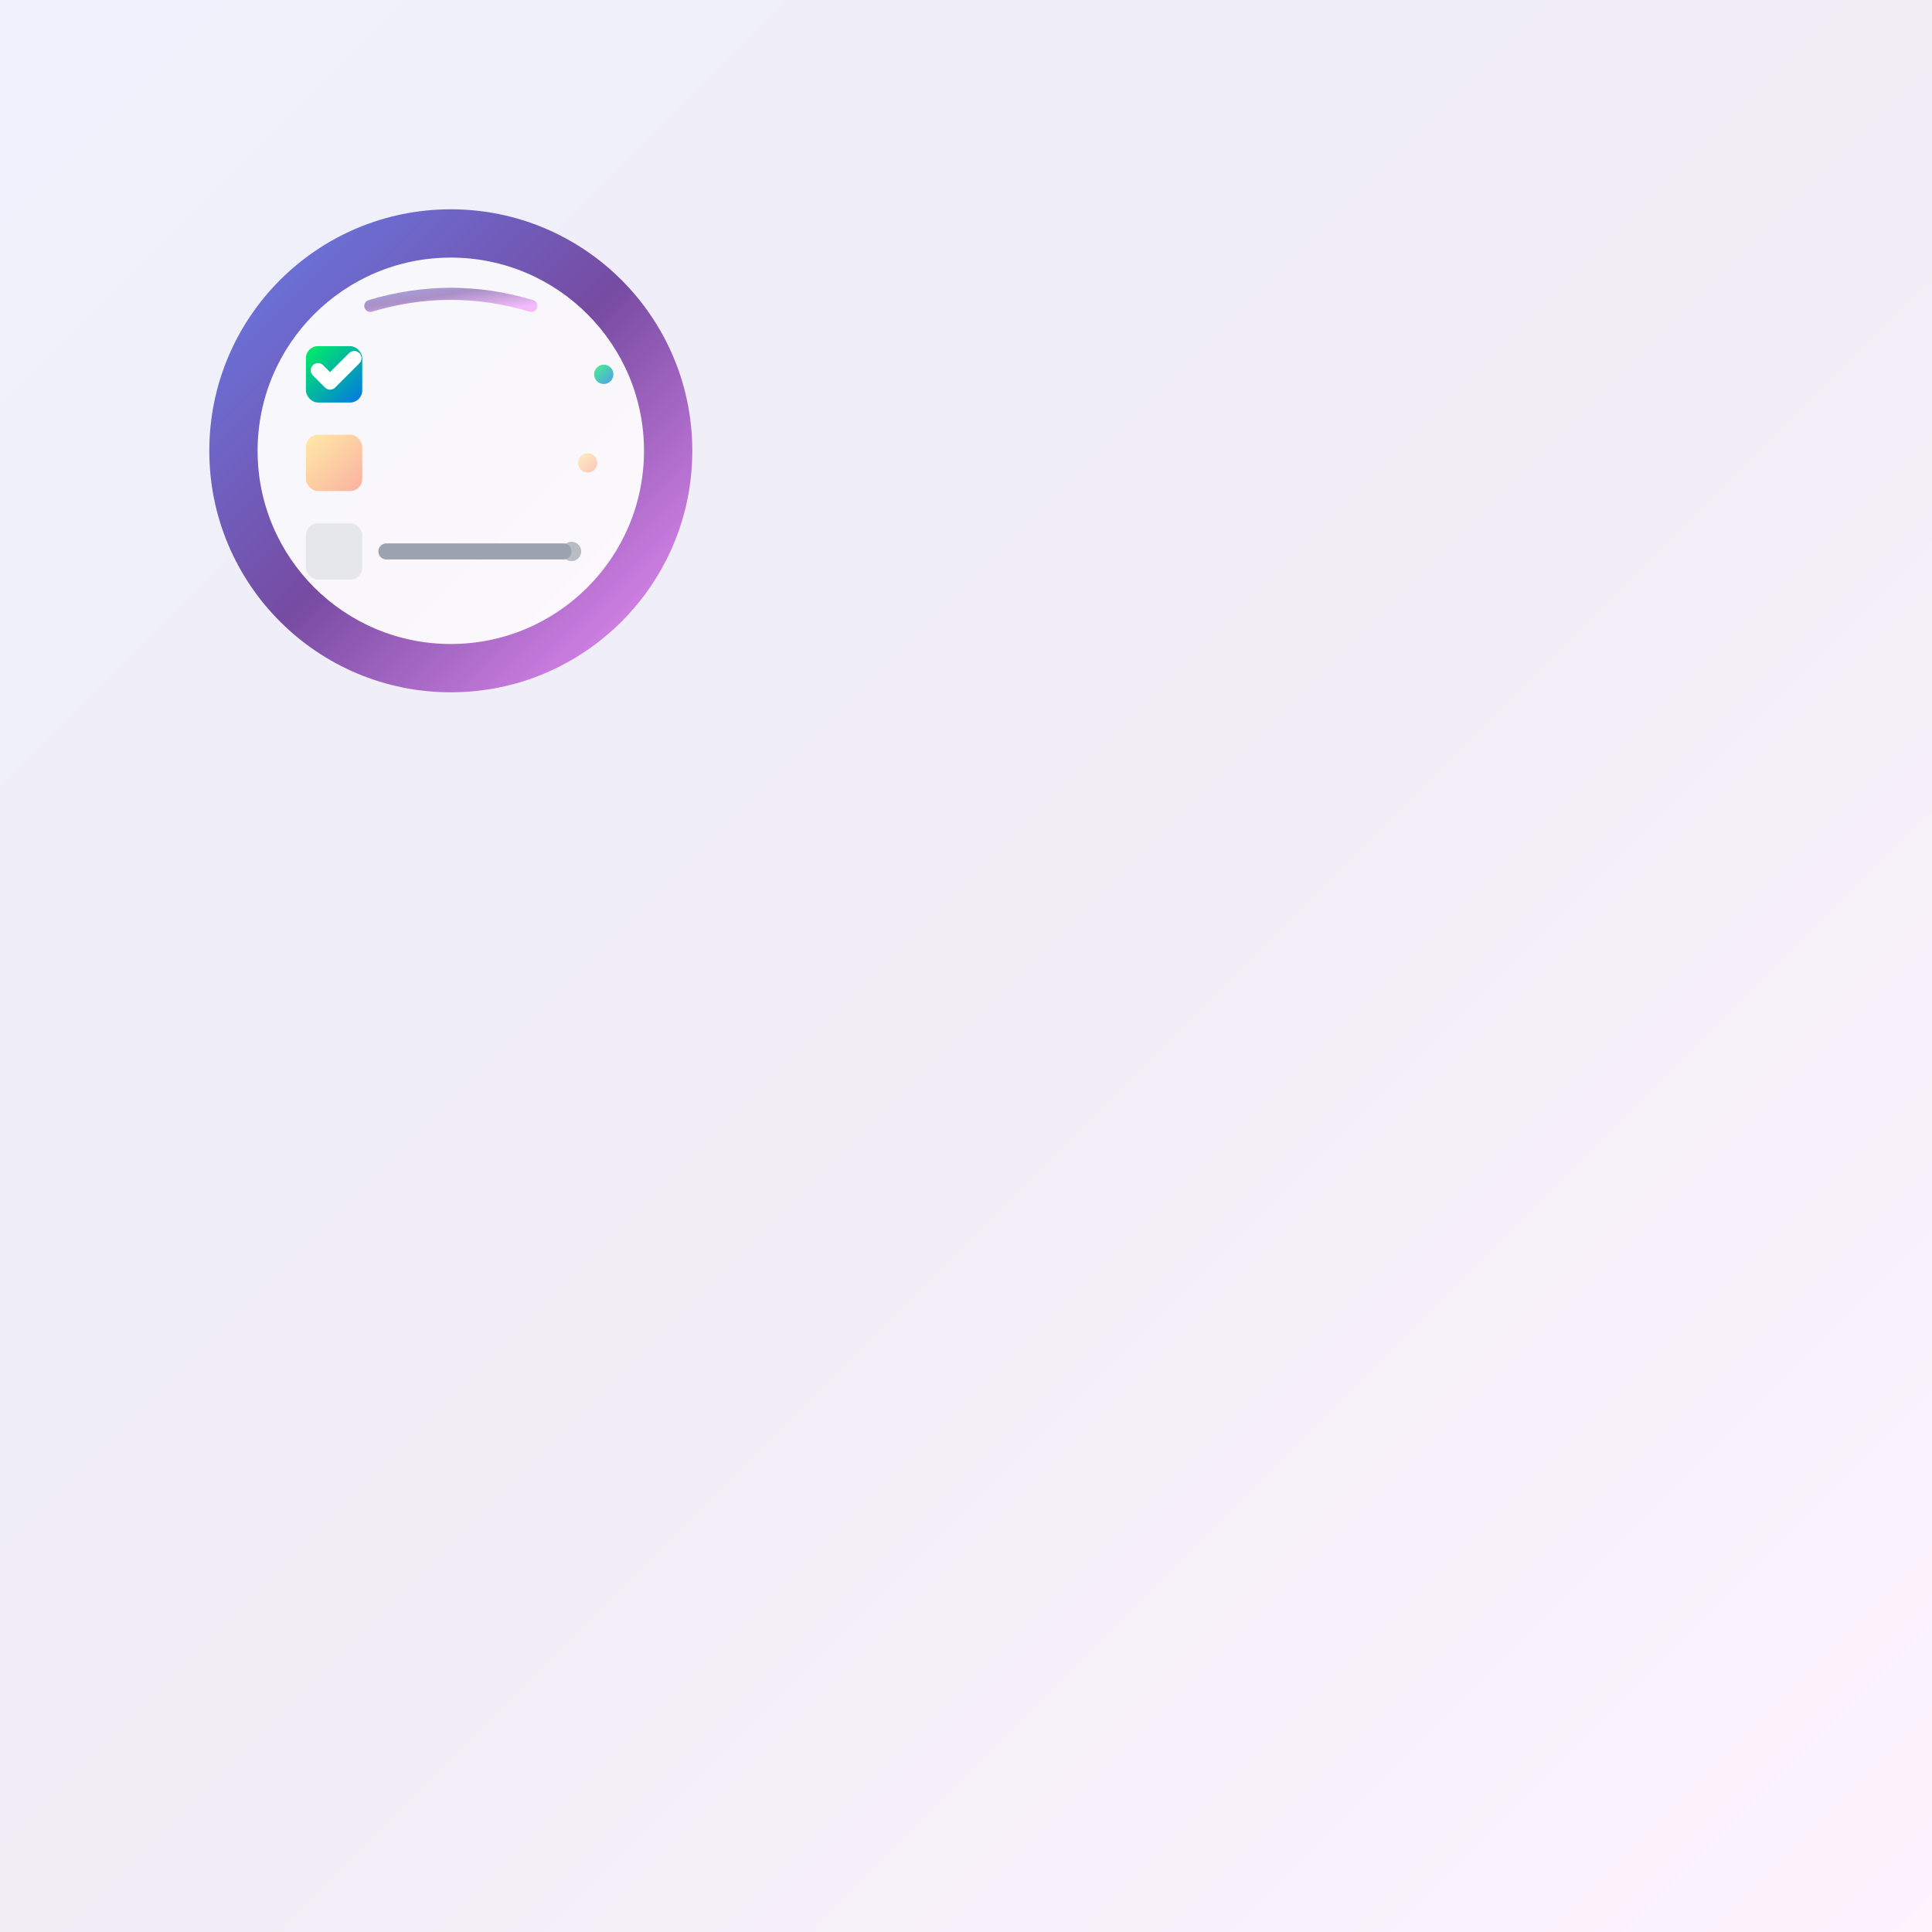 <svg xmlns="http://www.w3.org/2000/svg" viewBox="0 0 192 192" width="192" height="192">
  <!-- Maskable图标全尺寸背景 -->
  <rect x="0" y="0" width="192" height="192" fill="url(#bgGradient)" opacity="0.1"/>
  <g transform="translate(19.2, 19.2) scale(0.8)">
  <!-- 定义渐变和滤镜 -->
  <defs>
    <linearGradient id="bgGradient" x1="0%" y1="0%" x2="100%" y2="100%">
      <stop offset="0%" style="stop-color:#667eea;stop-opacity:1" />
      <stop offset="50%" style="stop-color:#764ba2;stop-opacity:1" />
      <stop offset="100%" style="stop-color:#f093fb;stop-opacity:1" />
    </linearGradient>
    <linearGradient id="checkGradient" x1="0%" y1="0%" x2="100%" y2="100%">
      <stop offset="0%" style="stop-color:#00f260;stop-opacity:1" />
      <stop offset="100%" style="stop-color:#0575e6;stop-opacity:1" />
    </linearGradient>
    <linearGradient id="pendingGradient" x1="0%" y1="0%" x2="100%" y2="100%">
      <stop offset="0%" style="stop-color:#ffeaa7;stop-opacity:1" />
      <stop offset="100%" style="stop-color:#fab1a0;stop-opacity:1" />
    </linearGradient>
    <filter id="shadow" x="-50%" y="-50%" width="200%" height="200%">
      <feDropShadow dx="0" dy="2" stdDeviation="2" flood-opacity="0.25"/>
    </filter>
    <filter id="innerShadow" x="-50%" y="-50%" width="200%" height="200%">
      <feDropShadow dx="0" dy="1" stdDeviation="1" flood-opacity="0.15"/>
    </filter>
  </defs>
  
  <!-- 主背景圆形 -->
  <circle cx="32" cy="32" r="30" fill="url(#bgGradient)" filter="url(#shadow)"/>
  
  <!-- 内部白色区域 -->
  <circle cx="32" cy="32" r="24" fill="white" fill-opacity="0.95" filter="url(#innerShadow)"/>
  
  <!-- 已完成任务 -->
  <rect x="14" y="19" width="7" height="7" rx="1.5" fill="url(#checkGradient)"/>
  <path d="M15.5 22 L17 23.5 L20 20.5"
        fill="none"
        stroke="white"
        stroke-width="1.8"
        stroke-linecap="round"
        stroke-linejoin="round"/>

  <!-- 待办任务 -->
  <rect x="14" y="30" width="7" height="7" rx="1.5" fill="url(#pendingGradient)"/>
  <rect x="14" y="41" width="7" height="7" rx="1.5" fill="#e5e7eb"/>

  <!-- 任务文本线条 -->
  <line x1="24" y1="22.5" x2="50" y2="22.5"
        stroke="url(#checkGradient)"
        stroke-width="2"
        stroke-linecap="round"/>
  <line x1="24" y1="33.5" x2="48" y2="33.5"
        stroke="url(#pendingGradient)"
        stroke-width="2"
        stroke-linecap="round"/>
  <line x1="24" y1="44.5" x2="46" y2="44.5"
        stroke="#9ca3af"
        stroke-width="2"
        stroke-linecap="round"/>

  <!-- 装饰性元素 -->
  <circle cx="51" cy="22.5" r="1.2" fill="url(#checkGradient)" fill-opacity="0.7"/>
  <circle cx="49" cy="33.5" r="1.2" fill="url(#pendingGradient)" fill-opacity="0.7"/>
  <circle cx="47" cy="44.5" r="1.2" fill="#9ca3af" fill-opacity="0.7"/>
  
  <!-- 顶部装饰弧线 -->
  <path d="M22 14 Q32 11 42 14"
        fill="none"
        stroke="url(#bgGradient)"
        stroke-width="1.5"
        stroke-linecap="round"
        opacity="0.6"/>
  </g>
</svg>
